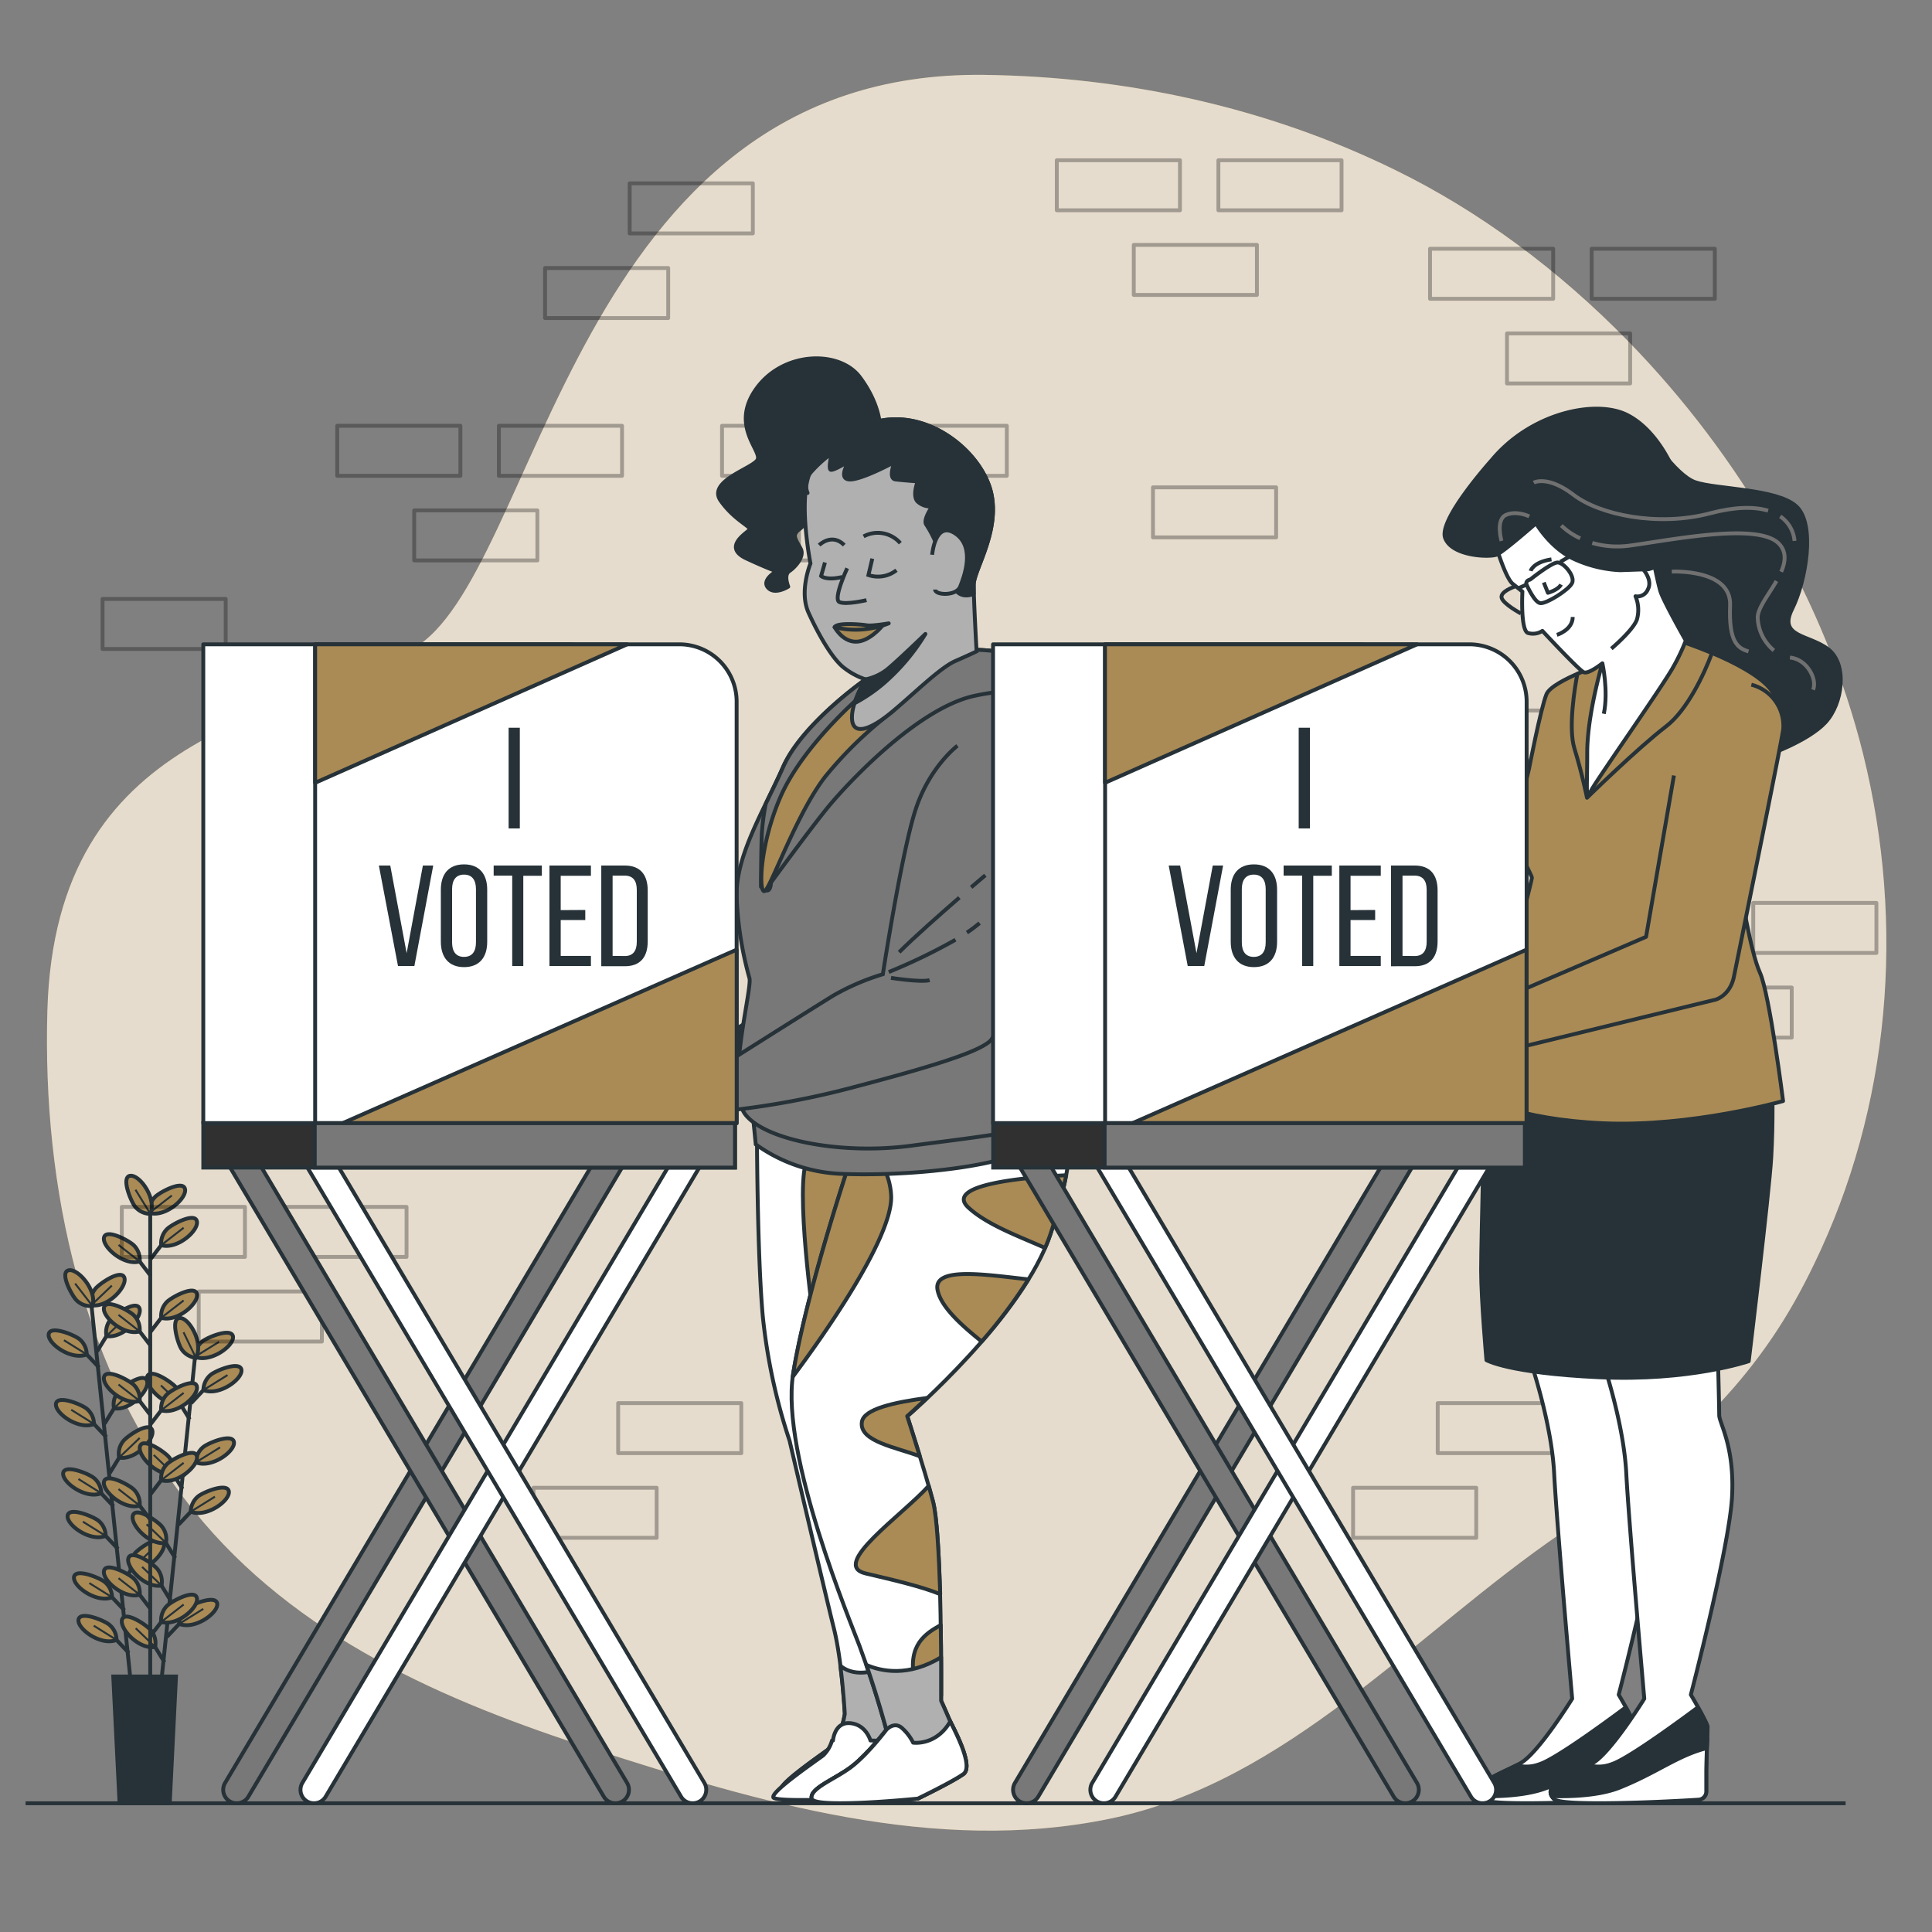 <svg xmlns="http://www.w3.org/2000/svg" viewBox="0 0 500 500"><rect x="0" y="0" width="500" height="500" fill="#808080" stroke="none"/><g id="freepik--background-simple--inject-4"><path d="M421.32,88.26C403.41,69.91,382.89,54.65,361.08,44,327.87,27.69,291.29,19.85,254.7,19.38,147.78,18,139.65,149.64,106.77,167.94s-92.45,20.45-94.51,93.65c-1.29,46,9,93.38,37.81,129.25,26.41,32.86,65.22,49.51,103.46,61.81C196.46,466.47,242,480,287.16,470.7c46.35-9.57,78.91-48,117-74,24-16.36,45.47-33.59,60.27-59.85,1.77-3.13,3.43-6.34,5-9.59,19.81-40.79,23.69-87.85,12.77-132C472.38,155.63,450.25,117.9,421.32,88.26Z" style="fill:#AA8B56"></path><path d="M421.32,88.26C403.41,69.91,382.89,54.65,361.08,44,327.87,27.69,291.29,19.85,254.7,19.38,147.78,18,139.65,149.64,106.77,167.94s-92.45,20.45-94.51,93.65c-1.29,46,9,93.38,37.81,129.25,26.41,32.86,65.22,49.51,103.46,61.81C196.46,466.47,242,480,287.16,470.7c46.35-9.57,78.91-48,117-74,24-16.36,45.47-33.59,60.27-59.85,1.77-3.13,3.43-6.34,5-9.59,19.81-40.79,23.69-87.85,12.77-132C472.38,155.63,450.25,117.9,421.32,88.26Z" style="fill:#fff;opacity:0.7"></path></g><g id="freepik--Plant--inject-4"><line x1="23.72" y1="338.32" x2="33.84" y2="435.34" style="fill:none;stroke:#263238;stroke-miterlimit:10"></line><line x1="32.21" y1="416.77" x2="27.62" y2="411.92" style="fill:none;stroke:#263238;stroke-miterlimit:10"></line><path d="M29,413.38a5.22,5.22,0,0,0-1.82-3.9c-1.18-1.05-7.38-3.66-8-1.48C18.58,410.38,24.93,415,29,413.38Z" style="fill:#AA8B56;stroke:#263238;stroke-miterlimit:10"></path><line x1="29.01" y1="413.38" x2="23.11" y2="409.7" style="fill:none;stroke:#263238;stroke-miterlimit:10;stroke-width:0.5px"></line><line x1="33.36" y1="427.8" x2="28.77" y2="422.96" style="fill:none;stroke:#263238;stroke-miterlimit:10"></line><path d="M30.16,424.41a5.15,5.15,0,0,0-1.82-3.89c-1.18-1.06-7.38-3.67-8-1.48C19.73,421.41,26.08,426.08,30.16,424.41Z" style="fill:#AA8B56;stroke:#263238;stroke-miterlimit:10"></path><line x1="30.16" y1="424.41" x2="24.26" y2="420.73" style="fill:none;stroke:#263238;stroke-miterlimit:10;stroke-width:0.5px"></line><line x1="29.4" y1="389.85" x2="24.81" y2="385" style="fill:none;stroke:#263238;stroke-miterlimit:10"></line><path d="M26.2,386.45a5.21,5.21,0,0,0-1.82-3.89c-1.18-1.06-7.38-3.66-8-1.48C15.77,383.45,22.12,388.12,26.2,386.45Z" style="fill:#AA8B56;stroke:#263238;stroke-miterlimit:10"></path><line x1="26.2" y1="386.45" x2="20.3" y2="382.77" style="fill:none;stroke:#263238;stroke-miterlimit:10;stroke-width:0.5px"></line><line x1="30.55" y1="400.88" x2="25.96" y2="396.03" style="fill:none;stroke:#263238;stroke-miterlimit:10"></line><path d="M27.35,397.48a5.16,5.16,0,0,0-1.82-3.89c-1.18-1-7.38-3.66-8-1.48C16.92,394.49,23.27,399.15,27.35,397.48Z" style="fill:#AA8B56;stroke:#263238;stroke-miterlimit:10"></path><line x1="27.35" y1="397.48" x2="21.45" y2="393.81" style="fill:none;stroke:#263238;stroke-miterlimit:10;stroke-width:0.5px"></line><line x1="27.53" y1="371.92" x2="22.94" y2="367.07" style="fill:none;stroke:#263238;stroke-miterlimit:10"></line><path d="M24.33,368.53a5.22,5.22,0,0,0-1.82-3.9c-1.18-1.05-7.38-3.66-8-1.47C13.9,365.53,20.24,370.2,24.33,368.53Z" style="fill:#AA8B56;stroke:#263238;stroke-miterlimit:10"></path><line x1="24.33" y1="368.53" x2="18.43" y2="364.85" style="fill:none;stroke:#263238;stroke-miterlimit:10;stroke-width:0.5px"></line><line x1="25.65" y1="353.92" x2="21.06" y2="349.07" style="fill:none;stroke:#263238;stroke-miterlimit:10"></line><path d="M22.45,350.52a5.21,5.21,0,0,0-1.82-3.89c-1.18-1.05-7.38-3.66-8-1.48C12,347.53,18.37,352.19,22.45,350.52Z" style="fill:#AA8B56;stroke:#263238;stroke-miterlimit:10"></path><line x1="22.45" y1="350.52" x2="16.55" y2="346.85" style="fill:none;stroke:#263238;stroke-miterlimit:10;stroke-width:0.5px"></line><line x1="31.44" y1="410.24" x2="34.93" y2="404.55" style="fill:none;stroke:#263238;stroke-miterlimit:10"></line><path d="M33.86,406.26a5.2,5.2,0,0,1,1-4.19c.93-1.27,6.46-5.1,7.49-3.09C43.45,401.17,38.21,407.05,33.86,406.26Z" style="fill:#AA8B56;stroke:#263238;stroke-miterlimit:10"></path><line x1="33.86" y1="406.26" x2="39.18" y2="401.18" style="fill:none;stroke:#263238;stroke-miterlimit:10;stroke-width:0.5px"></line><line x1="28.41" y1="381.21" x2="31.9" y2="375.51" style="fill:none;stroke:#263238;stroke-miterlimit:10"></line><path d="M30.83,377.22a5.18,5.18,0,0,1,1-4.18c.93-1.28,6.46-5.11,7.49-3.09C40.42,372.14,35.18,378,30.83,377.22Z" style="fill:#AA8B56;stroke:#263238;stroke-miterlimit:10"></path><line x1="30.83" y1="377.22" x2="36.15" y2="372.14" style="fill:none;stroke:#263238;stroke-miterlimit:10;stroke-width:0.5px"></line><line x1="27.07" y1="368.45" x2="30.57" y2="362.75" style="fill:none;stroke:#263238;stroke-miterlimit:10"></line><path d="M29.5,364.46a5.19,5.19,0,0,1,1-4.18c.94-1.28,6.47-5.11,7.49-3.09C39.09,359.38,33.84,365.25,29.5,364.46Z" style="fill:#AA8B56;stroke:#263238;stroke-miterlimit:10"></path><line x1="29.5" y1="364.46" x2="34.82" y2="359.38" style="fill:none;stroke:#263238;stroke-miterlimit:10;stroke-width:0.5px"></line><line x1="25.12" y1="349.74" x2="28.61" y2="344.05" style="fill:none;stroke:#263238;stroke-miterlimit:10"></line><path d="M27.55,345.76a5.22,5.22,0,0,1,1-4.19c.94-1.27,6.47-5.11,7.49-3.09C37.14,340.67,31.89,346.55,27.55,345.76Z" style="fill:#AA8B56;stroke:#263238;stroke-miterlimit:10"></path><line x1="27.55" y1="345.76" x2="32.86" y2="340.68" style="fill:none;stroke:#263238;stroke-miterlimit:10;stroke-width:0.5px"></line><path d="M23.63,337.78a5.22,5.22,0,0,1,1-4.19c.94-1.27,6.47-5.1,7.49-3.09C33.22,332.69,28,338.57,23.63,337.78Z" style="fill:#AA8B56;stroke:#263238;stroke-miterlimit:10"></path><line x1="23.63" y1="337.78" x2="28.95" y2="332.7" style="fill:none;stroke:#263238;stroke-miterlimit:10;stroke-width:0.5px"></line><path d="M23.94,338a5.2,5.2,0,0,1-4.06-1.42c-1.17-1.06-4.4-7-2.29-7.77C19.89,327.93,25.18,333.76,23.94,338Z" style="fill:#AA8B56;stroke:#263238;stroke-miterlimit:10"></path><line x1="23.94" y1="338" x2="19.44" y2="332.18" style="fill:none;stroke:#263238;stroke-miterlimit:10;stroke-width:0.5px"></line><line x1="50.42" y1="351.68" x2="40.35" y2="448.71" style="fill:none;stroke:#263238;stroke-miterlimit:10"></line><line x1="42.58" y1="430.2" x2="39.09" y2="424.51" style="fill:none;stroke:#263238;stroke-miterlimit:10"></line><path d="M40.15,426.22a5.2,5.2,0,0,0-1-4.19c-.93-1.27-6.46-5.1-7.49-3.08C30.56,421.14,35.81,427,40.15,426.22Z" style="fill:#AA8B56;stroke:#263238;stroke-miterlimit:10"></path><line x1="40.15" y1="426.22" x2="35.13" y2="421.4" style="fill:none;stroke:#263238;stroke-miterlimit:10;stroke-width:0.5px"></line><line x1="45.37" y1="403.27" x2="41.88" y2="397.58" style="fill:none;stroke:#263238;stroke-miterlimit:10"></line><path d="M42.94,399.29a5.19,5.19,0,0,0-1-4.18C41,393.83,35.49,390,34.47,392,33.35,394.21,38.6,400.08,42.94,399.29Z" style="fill:#AA8B56;stroke:#263238;stroke-miterlimit:10"></path><line x1="42.94" y1="399.29" x2="37.93" y2="394.48" style="fill:none;stroke:#263238;stroke-miterlimit:10;stroke-width:0.5px"></line><line x1="44.23" y1="414.31" x2="40.73" y2="408.62" style="fill:none;stroke:#263238;stroke-miterlimit:10"></line><path d="M41.8,410.33a5.2,5.2,0,0,0-1-4.19c-.93-1.27-6.46-5.1-7.49-3.08C32.21,405.25,37.46,411.12,41.8,410.33Z" style="fill:#AA8B56;stroke:#263238;stroke-miterlimit:10"></path><line x1="41.8" y1="410.33" x2="36.78" y2="405.51" style="fill:none;stroke:#263238;stroke-miterlimit:10;stroke-width:0.5px"></line><line x1="47.23" y1="385.35" x2="43.74" y2="379.66" style="fill:none;stroke:#263238;stroke-miterlimit:10"></line><path d="M44.8,381.37a5.22,5.22,0,0,0-1-4.19c-.94-1.27-6.47-5.1-7.49-3.08C35.21,376.29,40.46,382.16,44.8,381.37Z" style="fill:#AA8B56;stroke:#263238;stroke-miterlimit:10"></path><line x1="44.8" y1="381.37" x2="39.79" y2="376.55" style="fill:none;stroke:#263238;stroke-miterlimit:10;stroke-width:0.5px"></line><line x1="49.1" y1="367.34" x2="45.61" y2="361.66" style="fill:none;stroke:#263238;stroke-miterlimit:10"></line><path d="M46.67,363.36a5.19,5.19,0,0,0-1-4.18c-.94-1.27-6.47-5.1-7.5-3.09C37.08,358.28,42.33,364.16,46.67,363.36Z" style="fill:#AA8B56;stroke:#263238;stroke-miterlimit:10"></path><line x1="46.67" y1="363.36" x2="41.65" y2="358.55" style="fill:none;stroke:#263238;stroke-miterlimit:10;stroke-width:0.5px"></line><line x1="43.17" y1="423.65" x2="47.76" y2="418.8" style="fill:none;stroke:#263238;stroke-miterlimit:10"></line><path d="M46.36,420.25a5.2,5.2,0,0,1,1.83-3.89c1.17-1.05,7.37-3.66,8-1.48C56.79,417.25,50.45,421.92,46.36,420.25Z" style="fill:#AA8B56;stroke:#263238;stroke-miterlimit:10"></path><line x1="46.36" y1="420.25" x2="52.61" y2="416.38" style="fill:none;stroke:#263238;stroke-miterlimit:10;stroke-width:0.5px"></line><line x1="46.18" y1="394.61" x2="50.77" y2="389.76" style="fill:none;stroke:#263238;stroke-miterlimit:10"></line><path d="M49.37,391.22a5.21,5.21,0,0,1,1.83-3.9c1.18-1.05,7.38-3.66,8-1.48C59.81,388.22,53.46,392.88,49.37,391.22Z" style="fill:#AA8B56;stroke:#263238;stroke-miterlimit:10"></path><line x1="49.37" y1="391.22" x2="55.62" y2="387.34" style="fill:none;stroke:#263238;stroke-miterlimit:10;stroke-width:0.5px"></line><line x1="47.51" y1="381.85" x2="52.09" y2="377" style="fill:none;stroke:#263238;stroke-miterlimit:10"></line><path d="M50.7,378.46a5.22,5.22,0,0,1,1.82-3.9c1.18-1.05,7.38-3.66,8-1.48C61.13,375.45,54.79,380.12,50.7,378.46Z" style="fill:#AA8B56;stroke:#263238;stroke-miterlimit:10"></path><line x1="50.7" y1="378.46" x2="56.95" y2="374.58" style="fill:none;stroke:#263238;stroke-miterlimit:10;stroke-width:0.5px"></line><line x1="49.45" y1="363.15" x2="54.03" y2="358.29" style="fill:none;stroke:#263238;stroke-miterlimit:10"></line><path d="M52.64,359.75a5.22,5.22,0,0,1,1.82-3.9c1.18-1.05,7.38-3.66,8-1.48C63.07,356.75,56.73,361.42,52.64,359.75Z" style="fill:#AA8B56;stroke:#263238;stroke-miterlimit:10"></path><line x1="52.64" y1="359.75" x2="58.89" y2="355.87" style="fill:none;stroke:#263238;stroke-miterlimit:10;stroke-width:0.5px"></line><path d="M50.45,351.13a5.21,5.21,0,0,1,1.82-3.89c1.18-1.05,7.38-3.67,8-1.48C60.88,348.13,54.54,352.8,50.45,351.13Z" style="fill:#AA8B56;stroke:#263238;stroke-miterlimit:10"></path><line x1="50.45" y1="351.13" x2="56.7" y2="347.26" style="fill:none;stroke:#263238;stroke-miterlimit:10;stroke-width:0.5px"></line><path d="M50.7,351.41A5.19,5.19,0,0,1,47,349.19c-.92-1.28-2.87-7.72-.64-8.08C48.81,340.72,52.79,347.52,50.7,351.41Z" style="fill:#AA8B56;stroke:#263238;stroke-miterlimit:10"></path><line x1="50.7" y1="351.41" x2="47.5" y2="344.79" style="fill:none;stroke:#263238;stroke-miterlimit:10;stroke-width:0.5px"></line><line x1="38.88" y1="312.17" x2="38.88" y2="434.87" style="fill:none;stroke:#263238;stroke-miterlimit:10"></line><line x1="38.98" y1="416.42" x2="34.92" y2="411.12" style="fill:none;stroke:#263238;stroke-miterlimit:10"></line><path d="M36.15,412.71a5.17,5.17,0,0,0-1.41-4.06c-1.06-1.17-7-4.41-7.77-2.3C26.09,408.65,31.92,413.94,36.15,412.71Z" style="fill:#AA8B56;stroke:#263238;stroke-miterlimit:10"></path><line x1="36.15" y1="412.71" x2="30.67" y2="408.44" style="fill:none;stroke:#263238;stroke-miterlimit:10;stroke-width:0.5px"></line><line x1="38.98" y1="393.36" x2="34.92" y2="388.06" style="fill:none;stroke:#263238;stroke-miterlimit:10"></line><path d="M36.15,389.65a5.17,5.17,0,0,0-1.41-4.06c-1.06-1.17-7-4.41-7.77-2.3C26.09,385.59,31.92,390.89,36.15,389.65Z" style="fill:#AA8B56;stroke:#263238;stroke-miterlimit:10"></path><line x1="36.15" y1="389.65" x2="30.67" y2="385.38" style="fill:none;stroke:#263238;stroke-miterlimit:10;stroke-width:0.5px"></line><line x1="38.98" y1="366.29" x2="34.92" y2="360.99" style="fill:none;stroke:#263238;stroke-miterlimit:10"></line><path d="M36.15,362.58a5.17,5.17,0,0,0-1.41-4.06c-1.06-1.17-7-4.41-7.77-2.3C26.09,358.52,31.92,363.82,36.15,362.58Z" style="fill:#AA8B56;stroke:#263238;stroke-miterlimit:10"></path><line x1="36.15" y1="362.58" x2="30.67" y2="358.31" style="fill:none;stroke:#263238;stroke-miterlimit:10;stroke-width:0.5px"></line><line x1="38.98" y1="348.27" x2="34.92" y2="342.97" style="fill:none;stroke:#263238;stroke-miterlimit:10"></line><path d="M36.15,344.56a5.17,5.17,0,0,0-1.41-4.06c-1.06-1.17-7-4.41-7.77-2.3C26.09,340.5,31.92,345.79,36.15,344.56Z" style="fill:#AA8B56;stroke:#263238;stroke-miterlimit:10"></path><line x1="36.15" y1="344.56" x2="30.67" y2="340.29" style="fill:none;stroke:#263238;stroke-miterlimit:10;stroke-width:0.5px"></line><line x1="38.98" y1="330.17" x2="34.92" y2="324.87" style="fill:none;stroke:#263238;stroke-miterlimit:10"></line><path d="M36.15,326.46a5.17,5.17,0,0,0-1.41-4.06c-1.06-1.17-7-4.41-7.77-2.3C26.09,322.4,31.92,327.69,36.15,326.46Z" style="fill:#AA8B56;stroke:#263238;stroke-miterlimit:10"></path><line x1="36.15" y1="326.46" x2="30.67" y2="322.19" style="fill:none;stroke:#263238;stroke-miterlimit:10;stroke-width:0.5px"></line><line x1="38.89" y1="423.46" x2="42.95" y2="418.16" style="fill:none;stroke:#263238;stroke-miterlimit:10"></line><path d="M41.72,419.75a5.17,5.17,0,0,1,1.41-4.06c1.06-1.17,7-4.41,7.77-2.3C51.78,415.69,46,421,41.72,419.75Z" style="fill:#AA8B56;stroke:#263238;stroke-miterlimit:10"></path><line x1="41.72" y1="419.75" x2="47.53" y2="415.25" style="fill:none;stroke:#263238;stroke-miterlimit:10;stroke-width:0.5px"></line><line x1="38.89" y1="386.79" x2="42.95" y2="381.49" style="fill:none;stroke:#263238;stroke-miterlimit:10"></line><path d="M41.72,383.08A5.17,5.17,0,0,1,43.13,379c1.06-1.17,7-4.41,7.77-2.3C51.78,379,46,384.31,41.72,383.08Z" style="fill:#AA8B56;stroke:#263238;stroke-miterlimit:10"></path><line x1="41.72" y1="383.08" x2="47.53" y2="378.58" style="fill:none;stroke:#263238;stroke-miterlimit:10;stroke-width:0.5px"></line><line x1="38.89" y1="368.69" x2="42.95" y2="363.39" style="fill:none;stroke:#263238;stroke-miterlimit:10"></line><path d="M41.72,365a5.17,5.17,0,0,1,1.41-4.06c1.06-1.17,7-4.41,7.77-2.3C51.78,360.92,46,366.21,41.72,365Z" style="fill:#AA8B56;stroke:#263238;stroke-miterlimit:10"></path><line x1="41.72" y1="364.98" x2="47.53" y2="360.48" style="fill:none;stroke:#263238;stroke-miterlimit:10;stroke-width:0.5px"></line><line x1="38.89" y1="344.76" x2="42.95" y2="339.46" style="fill:none;stroke:#263238;stroke-miterlimit:10"></line><path d="M41.72,341.05A5.17,5.17,0,0,1,43.13,337c1.06-1.17,7-4.41,7.77-2.29C51.78,337,46,342.29,41.72,341.05Z" style="fill:#AA8B56;stroke:#263238;stroke-miterlimit:10"></path><line x1="41.72" y1="341.05" x2="47.53" y2="336.55" style="fill:none;stroke:#263238;stroke-miterlimit:10;stroke-width:0.5px"></line><line x1="38.89" y1="325.95" x2="42.95" y2="320.66" style="fill:none;stroke:#263238;stroke-miterlimit:10"></line><path d="M41.72,322.25a5.19,5.19,0,0,1,1.41-4.07c1.06-1.17,7-4.4,7.77-2.29C51.78,318.18,46,323.48,41.72,322.25Z" style="fill:#AA8B56;stroke:#263238;stroke-miterlimit:10"></path><line x1="41.72" y1="322.25" x2="47.53" y2="317.74" style="fill:none;stroke:#263238;stroke-miterlimit:10;stroke-width:0.5px"></line><path d="M38.65,313.9a5.17,5.17,0,0,1,1.41-4.06c1.06-1.17,7-4.41,7.77-2.29C48.71,309.84,42.89,315.14,38.65,313.9Z" style="fill:#AA8B56;stroke:#263238;stroke-miterlimit:10"></path><line x1="38.65" y1="313.9" x2="44.46" y2="309.4" style="fill:none;stroke:#263238;stroke-miterlimit:10;stroke-width:0.5px"></line><path d="M38.93,314.15A5.2,5.2,0,0,1,35,312.32c-1-1.18-3.65-7.38-1.47-8C36,303.72,40.61,310.07,38.93,314.15Z" style="fill:#AA8B56;stroke:#263238;stroke-miterlimit:10"></path><line x1="38.93" y1="314.15" x2="35.06" y2="307.9" style="fill:none;stroke:#263238;stroke-miterlimit:10;stroke-width:0.5px"></line><polygon points="43.93 466.69 30.94 466.69 29.31 433.87 45.55 433.87 43.93 466.69" style="fill:#263238;stroke:#263238;stroke-miterlimit:10"></polygon></g><g id="freepik--Bricks--inject-4"><g style="opacity:0.3"><rect x="273.5" y="41.47" width="31.87" height="12.95" style="fill:none;stroke:#000;stroke-linejoin:round"></rect><rect x="315.32" y="41.47" width="31.87" height="12.95" style="fill:none;stroke:#000;stroke-linejoin:round"></rect><rect x="293.42" y="63.38" width="31.87" height="12.95" style="fill:none;stroke:#000;stroke-linejoin:round"></rect><rect x="273.5" y="220.19" width="31.87" height="12.95" style="fill:none;stroke:#000;stroke-linejoin:round"></rect><rect x="315.32" y="220.19" width="31.87" height="12.95" style="fill:none;stroke:#000;stroke-linejoin:round"></rect><rect x="293.42" y="242.09" width="31.87" height="12.95" style="fill:none;stroke:#000;stroke-linejoin:round"></rect><rect x="370.09" y="64.38" width="31.87" height="12.95" style="fill:none;stroke:#000;stroke-linejoin:round"></rect><rect x="411.92" y="64.38" width="31.87" height="12.95" style="fill:none;stroke:#000;stroke-linejoin:round"></rect><rect x="390.01" y="86.29" width="31.87" height="12.95" style="fill:none;stroke:#000;stroke-linejoin:round"></rect><rect x="370.09" y="183.88" width="31.87" height="12.95" style="fill:none;stroke:#000;stroke-linejoin:round"></rect><rect x="411.92" y="183.88" width="31.87" height="12.95" style="fill:none;stroke:#000;stroke-linejoin:round"></rect><rect x="390.01" y="205.78" width="31.87" height="12.95" style="fill:none;stroke:#000;stroke-linejoin:round"></rect><rect x="87.28" y="110.19" width="31.87" height="12.95" style="fill:none;stroke:#000;stroke-linejoin:round"></rect><rect x="129.11" y="110.19" width="31.87" height="12.95" style="fill:none;stroke:#000;stroke-linejoin:round"></rect><rect x="107.2" y="132.09" width="31.87" height="12.95" style="fill:none;stroke:#000;stroke-linejoin:round"></rect><rect x="162.96" y="47.45" width="31.87" height="12.95" style="fill:none;stroke:#000;stroke-linejoin:round"></rect><rect x="141.06" y="69.36" width="31.87" height="12.95" style="fill:none;stroke:#000;stroke-linejoin:round"></rect><rect x="372.08" y="363.12" width="31.87" height="12.95" style="fill:none;stroke:#000;stroke-linejoin:round"></rect><rect x="350.18" y="385.03" width="31.87" height="12.95" style="fill:none;stroke:#000;stroke-linejoin:round"></rect><rect x="298.39" y="126.12" width="31.87" height="12.95" style="fill:none;stroke:#000;stroke-linejoin:round"></rect><rect x="26.54" y="155" width="31.87" height="12.95" style="fill:none;stroke:#000;stroke-linejoin:round"></rect><rect x="159.98" y="363.12" width="31.87" height="12.95" style="fill:none;stroke:#000;stroke-linejoin:round"></rect><rect x="138.07" y="385.03" width="31.87" height="12.95" style="fill:none;stroke:#000;stroke-linejoin:round"></rect><rect x="186.86" y="110.19" width="31.87" height="12.95" style="fill:none;stroke:#000;stroke-linejoin:round"></rect><rect x="228.69" y="110.19" width="31.87" height="12.95" style="fill:none;stroke:#000;stroke-linejoin:round"></rect><rect x="206.78" y="132.09" width="31.87" height="12.95" style="fill:none;stroke:#000;stroke-linejoin:round"></rect><rect x="411.92" y="233.67" width="31.87" height="12.95" style="fill:none;stroke:#000;stroke-linejoin:round"></rect><rect x="453.74" y="233.67" width="31.87" height="12.95" style="fill:none;stroke:#000;stroke-linejoin:round"></rect><rect x="431.83" y="255.57" width="31.87" height="12.95" style="fill:none;stroke:#000;stroke-linejoin:round"></rect><rect x="31.52" y="312.34" width="31.87" height="12.95" style="fill:none;stroke:#000;stroke-linejoin:round"></rect><rect x="73.34" y="312.34" width="31.87" height="12.95" style="fill:none;stroke:#000;stroke-linejoin:round"></rect><rect x="51.43" y="334.24" width="31.87" height="12.95" style="fill:none;stroke:#000;stroke-linejoin:round"></rect></g></g><g id="freepik--character-2--inject-4"><path d="M396.21,352.62s5.33,15.66,6,28.66,4.67,58.34,4.67,58.34-8.67,14-13.34,16.66-13.9,5.44-10,9.34c2,2,29.57.64,37.38.13a2.13,2.13,0,0,0,2-2.16c0-1.48,0-3.49,0-5,0-2.67.33-10.67.33-11.67s-4.33-8.33-4.33-8.33,10-38.34,10.66-51.34-3.33-19-3.33-21-.33-15.33-.33-15.33Z" style="fill:#fff;stroke:#263238;stroke-linejoin:round"></path><path d="M422.92,463.59c0-1.48,0-3.49,0-5,0-1.75.14-5.77.24-8.62-.57.07-1.19.16-1.84.26-3.94.59-15.38,7-22.78,11-5.36,2.85-12.41,2.63-15.88,2.29a2.55,2.55,0,0,0,.92,2.1c2,2,29.57.64,37.38.13A2.13,2.13,0,0,0,422.92,463.59Z" style="fill:#fff;stroke:#263238;stroke-linejoin:round"></path><path d="M420.74,441.87c-6.23,4.64-18.42,13.48-22.36,14.71a9.45,9.45,0,0,1-5.88.26c-4.49,2.32-11.45,4.76-9.58,8,4.14.12,12,0,17.49-2.17,7.75-3.1,12.52-6.44,18-8.71A33,33,0,0,1,423,452.4c.09-2.55.18-4.93.18-5.45S421.92,444,420.74,441.87Z" style="fill:#263238;stroke:#263238;stroke-linejoin:round"></path><path d="M414.88,352.62s5.33,15.66,6,28.66,4.66,58.34,4.66,58.34-8.66,14-13.33,16.66-13.9,5.44-10,9.34c2,2,29.56.64,37.38.13a2.12,2.12,0,0,0,2-2.16c0-1.48,0-3.49,0-5,0-2.67.34-10.67.34-11.67s-4.34-8.33-4.34-8.33,10-38.34,10.67-51.34-3.33-19-3.33-21-.34-15.33-.34-15.33Z" style="fill:#fff;stroke:#263238;stroke-linejoin:round"></path><path d="M441.58,463.59c0-1.48,0-3.49,0-5,0-1.75.14-5.77.24-8.62-.57.07-1.18.16-1.83.26-3.94.59-15.39,7-22.78,11-5.36,2.85-12.41,2.63-15.88,2.29a2.52,2.52,0,0,0,.92,2.1c2,2,29.56.64,37.38.13A2.12,2.12,0,0,0,441.58,463.59Z" style="fill:#fff;stroke:#263238;stroke-linejoin:round"></path><path d="M439.41,441.87c-6.23,4.64-18.43,13.48-22.36,14.71a9.45,9.45,0,0,1-5.88.26c-4.49,2.32-11.45,4.76-9.58,8,4.13.12,12,0,17.49-2.17,7.75-3.1,12.52-6.44,18-8.71a33.09,33.09,0,0,1,4.62-1.55c.09-2.55.18-4.93.18-5.45S440.58,444,439.41,441.87Z" style="fill:#263238;stroke:#263238;stroke-linejoin:round"></path><path d="M426,111.25s7.38,11.7,12.72,13.55,20.93,1.64,26.06,6.15,2.67,19.29-1,26.68,4.52,6.57,9.44,10.47,3.7,14-.82,18.87-15.39,8.62-15.39,8.62-2.05-9.85-8-13.54-16.42-8.21-18.06-16.21-8.41-22.78-8.41-22.78,8-3.08,7.59-11.9-7.59-16.83-8-18.68S423.28,109.81,426,111.25Z" style="fill:#263238;stroke:#263238;stroke-linejoin:round"></path><path d="M371.21,263.45s-15.25-1.25-16.5-1.25-7,6.75-7.5,8,.25,5.25.25,5.25l26.25-7.5Z" style="fill:#fff;stroke:#263238;stroke-linejoin:round"></path><path d="M358.14,255.39,357,272.45h1.5l1.43-16.93a.88.88,0,0,0-.75-.94h0A.88.88,0,0,0,358.14,255.39Z" style="fill:#263238;stroke:#263238;stroke-linejoin:round"></path><polygon points="393.96 244.7 371.21 263.45 373.71 267.95 391.96 260.45 393.96 244.7" style="fill:#AA8B56;stroke:#263238;stroke-linejoin:round"></polygon><path d="M384.42,278.56s-1.11,42.38-1.11,50.14S384.69,352,384.69,352s5.55,3.33,29.09,4.43,38.79-4.15,38.79-4.15,5.26-43.22,5.82-52.64.27-18.28.27-18.28Z" style="fill:#263238;stroke:#263238;stroke-linejoin:round"></path><path d="M416.71,171.2s-15,4.75-16.5,8.5-4.5,19.25-4.5,19.25-3.75,15.25-3.5,18,4.25,9.5,4.25,10.25-14.25,56.5-14.25,56.5,10,6,32.75,7,46.5-5.75,46.5-5.75-3.5-27.75-6-33.25-5-21.75-5-21.75,12.25-42.5,8.75-50-25-14.25-25-14.25Z" style="fill:#AA8B56;stroke:#263238;stroke-linejoin:round"></path><path d="M443.05,169c-4.84-2-8.84-3.29-8.84-3.29l-17.5,5.5s-4.27,1.35-8.49,3.19c-.66,3.5-2.41,14-.76,19.31,2,6.5,3.25,12.75,3.25,12.75s13-12.75,20.5-18.5C436.66,183.77,441.05,174.45,443.05,169Z" style="fill:#AA8B56;stroke:#263238;stroke-linejoin:round"></path><path d="M387.39,142s2.32,7.67,4.11,9.1,2.5,2,2.5,2-.54,10,1.42,10.71a4.45,4.45,0,0,0,3.75-.54s9.46,10.17,10.71,10.71,4.81-2.32,4.81-2.32-3.92,13.2-3.92,23.19-.54,12.67,1.07,9.64,18.73-27.3,21.23-31.94a49.59,49.59,0,0,0,3.21-6.78s-5.88-10.35-6.6-12.85S427.9,145,427.9,145s-.18,1.25-10.71-3.92a166.14,166.14,0,0,1-16.77-9.46C397.56,130,387.39,142,387.39,142Z" style="fill:#fff;stroke:#263238;stroke-linejoin:round"></path><path d="M396.13,147.76s.59-2.28,5.39-3" style="fill:none;stroke:#263238;stroke-linejoin:round"></path><path d="M399.53,150.74l1.07,2.68s2.67-.72,3.39-2.14" style="fill:none;stroke:#263238;stroke-linejoin:round"></path><path d="M402.92,164.3s4.1-1.25,4.1-4.64" style="fill:none;stroke:#263238;stroke-linejoin:round"></path><path d="M425.4,147.53s2.32,2.68,1.07,5a2.9,2.9,0,0,1-3.21,1.78,9.07,9.07,0,0,1,.36,6.07c-1.08,2.85-6.61,7.49-6.61,7.49" style="fill:none;stroke:#263238;stroke-linejoin:round"></path><path d="M395.07,151.28s2,4.64,3.57,4.82,7.31-3.4,8.2-5.18-2.14-5.35-3.74-5.35S396,150,396,150,394.71,150.21,395.07,151.28Z" style="fill:none;stroke:#263238;stroke-linejoin:round"></path><line x1="395.07" y1="151.28" x2="393.1" y2="152.17" style="fill:none;stroke:#263238;stroke-linejoin:round"></line><path d="M392,151.81s-3.74,1.25-3.39,2.86,5,4.1,5,4.1" style="fill:none;stroke:#263238;stroke-linejoin:round"></path><line x1="403.81" y1="145.39" x2="406.31" y2="143.96" style="fill:none;stroke:#263238;stroke-linejoin:round"></line><path d="M414.69,171.62s1.61,7.15.38,13.1" style="fill:none;stroke:#263238;stroke-linejoin:round"></path><path d="M433.21,200.7,426,242.45,378.21,263l3,11L444,258.7s3.75-1,4.75-6c.22-1.09,12.25-60.25,12.75-64a11,11,0,0,0-8.25-11.5" style="fill:#AA8B56;stroke:#263238;stroke-linejoin:round"></path><path d="M378.21,263l-14.5,5.5s-13.5,3.25-14.25,4-7.75,5-9,5.75-3.25,3,2,2.25a69.1,69.1,0,0,0,11-2.75s7.5.75,10,.5S371,274,371,274l9.75-3.25Z" style="fill:#fff;stroke:#263238;stroke-linejoin:round"></path><path d="M386.12,119S372.21,134.42,374,139.22s11.63,5.06,13.4,4.3,10.12-8.09,10.12-8.09,3.79,6.58,10.12,9.36a31.93,31.93,0,0,0,11.63,2.78l7.34-.25s11.88-2.79,10.11-13.66-7.58-22.26-15.68-26.3S396.24,106.85,386.12,119Z" style="fill:#263238;stroke:#263238;stroke-linejoin:round"></path><path d="M388.58,140s-1.59-5.56,1.19-6.75,6,.39,6,.39" style="fill:none;stroke:#707070;stroke-linejoin:round"></path><path d="M463.23,170.17c4.37.39,7.15,5.56,6,8.34" style="fill:none;stroke:#707070;stroke-linejoin:round"></path><path d="M459.75,150.37c-2.05,3.56-4.86,7-4.86,9.47a11.59,11.59,0,0,0,4.18,8.49" style="fill:none;stroke:#707070;stroke-linejoin:round"></path><path d="M412.08,140.52a23.5,23.5,0,0,0,9.85.66c11.52-1.59,33.36-6,38.52-.4,1.93,2.08,1.64,4.61.52,7.2" style="fill:none;stroke:#707070;stroke-linejoin:round"></path><path d="M404.06,136a17.58,17.58,0,0,0,4.89,3.31" style="fill:none;stroke:#707070;stroke-linejoin:round"></path><path d="M460.72,133.64a8.54,8.54,0,0,1,3.7,6.35" style="fill:none;stroke:#707070;stroke-linejoin:round"></path><path d="M396.92,124.9s3.57-2,10.32,3.17,21.84,8.34,35.34,4.77c6.33-1.68,11.35-1.78,15-.68" style="fill:none;stroke:#707070;stroke-linejoin:round"></path><path d="M432.66,147.93s15.48-.79,15.09,8.74,2,11.11,4.76,11.91" style="fill:none;stroke:#707070;stroke-linejoin:round"></path></g><g id="freepik--character-1--inject-4"><polygon points="194.38 263.93 174.77 275.7 156.06 281.43 155.16 284.45 184.13 284.45 196.5 277.81 194.38 263.93" style="fill:#263238;stroke:#263238;stroke-linejoin:round"></polygon><path d="M195.89,291.08s0,32.59,1.51,49.49a150.14,150.14,0,0,0,6.94,32.28s9.35,40.13,11.47,48.58,2.84,22.14,2.84,22.14-1.11,6.82-3.52,8.63-13.5,9.36-12.9,10.87,27.46,0,27.46,0,6.33.6,5.12-7.55-3.92-29-3.92-43.44S223.05,368,223.05,368s8.14-25,12.37-41.94,3.32-25,3.32-25l-.3-4.83Z" style="fill:#fff;stroke:#263238;stroke-linejoin:round"></path><path d="M234.81,455.52c-.75-5.06-2.08-15-3-25.31-7.72,4-12,2.82-14.33.89.83,6.49,1.15,12.47,1.15,12.47s-1.11,6.82-3.52,8.63-13.5,9.36-12.9,10.87,27.46,0,27.46,0S236,463.67,234.81,455.52Z" style="fill:#b0b0b0;stroke:#263238;stroke-linejoin:round"></path><path d="M232.75,457.59c-.27-1.79-.61-4.21-1-7-3.63-.05-6.48-.16-6.48-.16s-1.12-4.1-5.22-4.47-4.47,4.47-4.47,4.47h-.25a8.61,8.61,0,0,1-2.29,3.87c-2.42,1.81-13.5,9.36-12.9,10.87s27.46,0,27.46,0S234,465.74,232.75,457.59Z" style="fill:#fff;stroke:#263238;stroke-linejoin:round"></path><path d="M210.31,339.75s-5.4-39.1-.41-40.77,12.89-1.66,12.06,10S210.31,339.75,210.31,339.75Z" style="fill:#AA8B56;stroke:#263238;stroke-linejoin:round"></path><path d="M219.73,301.34s-11.17,33.49-14.48,54.31,15.2,64.9,17.19,70.31c4.23,11.46,6.94,21.72,6.94,21.72s-4.52,6-8.75,9.35-11.16,5.74-10.56,8.45,27.46,0,27.46,0,8.75-4.22,11.77-6.34-3-12.67-3.62-14.18-2.12-4.82-2.12-4.82.31-42.55-2.11-51.6-6.64-22-6.64-22,30.18-25.95,37.12-47.37,4.52-26.86,4.52-26.86l-57.32,6.64Z" style="fill:#fff;stroke:#263238;stroke-linejoin:round"></path><path d="M219.73,301.34s-11.17,33.49-14.48,54.31c0,.22-.06.45-.09.67,7.47-10,25.48-35.35,25.48-46.45a17.48,17.48,0,0,0-4.85-11.71l-6.66.77Z" style="fill:#AA8B56;stroke:#263238;stroke-linejoin:round"></path><path d="M241.45,388.54c-.33-1.26-.71-2.6-1.1-4C233.58,392.1,214.69,405,224,407.2c6.64,1.56,14.42,3.35,19.33,5.37C243,402.4,242.48,392.41,241.45,388.54Z" style="fill:#AA8B56;stroke:#263238;stroke-linejoin:round"></path><path d="M243.46,420.56c-3.93,2.17-8.59,5.15-6.82,14,.59,3,3.2,4.15,6.93,4.19C243.58,435.79,243.59,428.64,243.46,420.56Z" style="fill:#AA8B56;stroke:#263238;stroke-linejoin:round"></path><path d="M223.05,368c-.76,5.08,9,6.57,15,8.89-1.74-5.71-3.27-10.39-3.27-10.39s2-1.76,5.17-4.72C231.29,362.94,223.55,364.65,223.05,368Z" style="fill:#AA8B56;stroke:#263238;stroke-linejoin:round"></path><path d="M242.64,333.87c.87,4.37,6.2,9.12,11.42,13.31a126.53,126.53,0,0,0,12.09-16.08C255.26,329.92,241.4,327.67,242.64,333.87Z" style="fill:#AA8B56;stroke:#263238;stroke-linejoin:round"></path><path d="M250.64,312.53c4.91,4.54,13.46,7.57,19.82,10.44.56-1.28,1.06-2.56,1.47-3.82a125,125,0,0,0,4-15C264.76,304.72,244.23,306.62,250.64,312.53Z" style="fill:#AA8B56;stroke:#263238;stroke-linejoin:round"></path><path d="M249.3,459.14c3-2.11-3-12.67-3.62-14.18s-2.12-4.82-2.12-4.82,0-4.68,0-11.26c-8.46,5.2-15.55,3.65-19.34,2,3.2,9.31,5.17,16.77,5.17,16.77s-4.52,6-8.75,9.35-11.16,5.74-10.56,8.45,27.46,0,27.46,0S246.28,461.26,249.3,459.14Z" style="fill:#b0b0b0;stroke:#263238;stroke-linejoin:round"></path><path d="M249.3,459.14c2.77-1.94-2.1-11-3.37-13.63-3.68,6.38-9.61,5.49-9.61,5.49a12.33,12.33,0,0,0-2.71-3.62c-2.11-2.11-4.23.3-4.23.3s-4.52,6-8.75,9.35-11.16,5.74-10.56,8.45,27.46,0,27.46,0S246.28,461.26,249.3,459.14Z" style="fill:#fff;stroke:#263238;stroke-linejoin:round"></path><path d="M194.69,287.16l.9,9A40.61,40.61,0,0,0,217,303.76c12.68.6,28.67-.61,39.23-3s21.72-3.92,22-6.64.3-10.56.3-10.56-14.18,4.83-37.11,6.34-32,1.2-36.81-.61A38.71,38.71,0,0,0,194.69,287.16Z" style="fill:#787878;stroke:#263238;stroke-miterlimit:10"></path><path d="M224,175.82s-16.36,11.38-21.36,22.71-12.34,23-12,33.67a91.47,91.47,0,0,0,3.33,21c.67,3-6.33,28.67-1,35.33s25,10.34,42.67,8,37-4.33,41.66-8.66,6.81-15.21,4.41-18.61-5.41-36.73-5.41-43.73,5-27.33,5-27.33,7-12.67,5.34-17.33S273.3,170.2,266,169.53s-10-1.66-18.33-1.33S227.69,172.1,224,175.82Z" style="fill:#787878;stroke:#263238;stroke-miterlimit:10"></path><path d="M286.64,180.87C285,176.2,273.3,170.2,266,169.53s-10-1.66-18.33-1.33-19.95,3.9-23.64,7.62c0,0-16.36,11.38-21.36,22.71-1.4,3.17-3,6.35-4.51,9.54a62.19,62.19,0,0,0-1,7.61c-.22,5.6-.22,13.8-.22,13.8s2.37,2.81,2.59-1.08c0,0,9.92-13.59,14.67-19.41s23.09-25.68,38-28.91,22,.64,25,4.31,4.11,13.81,4.11,13.81S288.3,185.53,286.64,180.87Z" style="fill:#787878;stroke:#263238;stroke-miterlimit:10"></path><path d="M227.75,110.33s0-5.75-5.25-12.75-19.75-6.75-26.75,3,1.75,16.25.25,18.5-13,5.5-9.5,10.5,8,6.74,7.5,7.49-7.25,4.5-.75,7.5,7.75,3.25,7.75,3.25-4,2.25-2.25,4.25,5.25-.25,5.25-.25-1.25-3,.25-4,4-3.75,3-5.75-2.5-3.5-.5-5,4-4.75,5-6,9.75-15.74,11.5-15.74A5.13,5.13,0,0,0,227.75,110.33Z" style="fill:#263238;stroke:#263238;stroke-linejoin:round"></path><path d="M222.3,180.53S207.64,193.2,202,206.2s-5.67,25.67-4,24.33,8.33-20.33,15.67-29.66a101.16,101.16,0,0,1,17.11-16.55L244.3,172.2Z" style="fill:#AA8B56;stroke:#263238;stroke-linejoin:round"></path><path d="M224,110.08s-13,6-15,14,.75,21.74.75,21.74-3,7.25-.5,12.75,6.25,12.25,9.5,14.5a18.34,18.34,0,0,0,5.25,2.75s-3.75,6-3.5,10.25,4.5,3,10.25-1.75,12.49-11.5,16.49-13.25,5.5-2.5,5.5-2.5-.75-13.25-.75-17.25,8-15.5,3.75-26.24S237,104.58,224,110.08Z" style="fill:#b0b0b0;stroke:#263238;stroke-miterlimit:10"></path><path d="M213.5,145.57l-1,3.5s1.25,1.25,5.5.25" style="fill:none;stroke:#263238;stroke-miterlimit:10"></path><path d="M219.25,147.07s-3.75,8-2,8.75,7-.5,7-.5" style="fill:none;stroke:#263238;stroke-miterlimit:10"></path><path d="M225.75,144.57l-1,4.25a7.71,7.71,0,0,0,7.25-1.25" style="fill:none;stroke:#263238;stroke-miterlimit:10"></path><path d="M212,141.07s3.25-3.25,6.5,0" style="fill:none;stroke:#263238;stroke-miterlimit:10"></path><path d="M223.5,138.82a7.72,7.72,0,0,1,9.5,1.75" style="fill:none;stroke:#263238;stroke-miterlimit:10"></path><path d="M216,162.32s2,3.75,5.5,3.75,6.75-4,6.75-4S218.5,162.57,216,162.32Z" style="fill:#AA8B56;stroke:#263238;stroke-linejoin:round"></path><path d="M216,162.32a23.07,23.07,0,0,0,14-1s-4.25.75-5.75.5S216.5,161.07,216,162.32Z" style="fill:#AA8B56;stroke:#263238;stroke-linejoin:round"></path><path d="M252,151.32c0-4,8-15.5,3.75-26.24s-18.74-20.5-31.74-15c0,0-11.59,5.35-14.57,12.68.1-.14.2-.29.32-.43a32.91,32.91,0,0,1,5.5-5s-1,4-.25,4.25,4.75-2.25,4.75-2.25-3,4.5,0,4.75,11.75-4.5,11.75-4.5-1.75,4.25.25,4.5,5.74.5,5.74.5-1.49,3.75,0,5.24a5,5,0,0,0,3.75,1.25s-2.5,3.5-1.5,4.75a30.26,30.26,0,0,1,2.5,4.75s2.5-7,5.75-.25a11.1,11.1,0,0,1-1,11.75s1.11,3.11,5,1.64C252,152.75,252,151.93,252,151.32Z" style="fill:#263238;stroke:#263238;stroke-linejoin:round"></path><path d="M209,127.58a5.2,5.2,0,0,1-.37-1.62c0,.32-.09.65-.13,1Z" style="fill:#fff;stroke:#263238;stroke-linejoin:round"></path><path d="M241.24,143.57s.75-9,6-5.5,2.25,11.25,1.25,13.75-6.5,2.25-6.5.75" style="fill:#b0b0b0;stroke:#263238;stroke-linejoin:round"></path><path d="M224,175.82a30.36,30.36,0,0,0-2.86,6.19,41.78,41.78,0,0,0,7.61-5.19,54.07,54.07,0,0,0,10.74-12.75s-7.49,7.25-10,9.25A13.38,13.38,0,0,1,224,175.82Z" style="fill:#263238;stroke:#263238;stroke-linejoin:round"></path><path d="M247.79,193s-7.24,5.43-10.86,16.59-8.45,42.54-8.45,42.54a61.47,61.47,0,0,0-12.67,5.43c-5.43,3.32-31.68,19.92-31.68,19.92L181.41,279l3.62,8.75a216,216,0,0,0,34.4-6c18.4-4.83,34.39-9.35,37.11-12.67s15.69-47.07,17.8-55.22,3.32-13.27-2.41-19.31" style="fill:#787878;stroke:#263238;stroke-miterlimit:10"></path><path d="M250.24,241.35a33.72,33.72,0,0,0,3.28-2.46" style="fill:none;stroke:#263238;stroke-linejoin:round"></path><path d="M230,251.56a150.48,150.48,0,0,0,17.28-8.35" style="fill:none;stroke:#263238;stroke-linejoin:round"></path><path d="M248.28,232.3c-5,4.35-11.65,10.2-15.58,14.13" style="fill:none;stroke:#263238;stroke-linejoin:round"></path><path d="M255,226.52s-1.45,1.22-3.66,3.11" style="fill:none;stroke:#263238;stroke-linejoin:round"></path><path d="M230.59,253.07s7.54,1.2,10,.6" style="fill:none;stroke:#263238;stroke-linejoin:round"></path><path d="M181.41,279s-12.67.9-14.18.9a111.43,111.43,0,0,0-11.16,1.51c-.91.3-6.64,7.24-6.64,7.24s-1.21,1.51.3,1.21,6.34-1.81,6.34-1.81,7.24,1.51,9.65,1.51,10.86-1.21,10.86-1.21l8.45-.6Z" style="fill:#b0b0b0;stroke:#263238;stroke-linejoin:round"></path><line x1="185.33" y1="277.51" x2="189.25" y2="287.77" style="fill:none;stroke:#263238;stroke-linejoin:round"></line></g><g id="freepik--table-2--inject-4"><path d="M265.72,466.69a3.5,3.5,0,0,1-3-5.36l98-165a3.5,3.5,0,1,1,5.93,3.72l-98,165A3.51,3.51,0,0,1,265.72,466.69Z" style="fill:#787878;stroke:#263238;stroke-miterlimit:10"></path><path d="M363.73,466.69a3.49,3.49,0,0,1-3-1.64l-98-165a3.5,3.5,0,1,1,5.93-3.72l98,165a3.51,3.51,0,0,1-3,5.36Z" style="fill:#787878;stroke:#263238;stroke-miterlimit:10"></path><path d="M285.72,466.69a3.5,3.5,0,0,1-3-5.36l98-165a3.5,3.5,0,1,1,5.93,3.72l-98,165A3.51,3.51,0,0,1,285.72,466.69Z" style="fill:#fff;stroke:#263238;stroke-linejoin:round"></path><path d="M383.73,466.69a3.49,3.49,0,0,1-3-1.64l-98-165a3.5,3.5,0,1,1,5.93-3.72l98,165a3.51,3.51,0,0,1-3,5.36Z" style="fill:#fff;stroke:#263238;stroke-linejoin:round"></path><path d="M257,166.75h94.25a14.84,14.84,0,0,1,14.84,14.84V290.68a0,0,0,0,1,0,0H257a0,0,0,0,1,0,0V166.75A0,0,0,0,1,257,166.75Z" style="fill:#fff;stroke:#263238;stroke-linejoin:round"></path><path d="M286,166.75h94.25a14.84,14.84,0,0,1,14.84,14.84V290.68a0,0,0,0,1,0,0H286a0,0,0,0,1,0,0V166.75A0,0,0,0,1,286,166.75Z" style="fill:#fff;stroke:#263238;stroke-linejoin:round"></path><polygon points="285.97 202.59 366.74 166.75 285.97 166.75 285.97 202.59" style="fill:#AA8B56;stroke:#263238;stroke-linejoin:round"></polygon><polygon points="293.06 290.68 395.06 290.68 395.06 245.77 293.06 290.68" style="fill:#AA8B56;stroke:#263238;stroke-linejoin:round"></polygon><path d="M339,188.34V214.4h-2.9V188.34Z" style="fill:#263238"></path><path d="M305.41,224l4.24,22.68L313.86,224h2.68L311.66,250h-4.28L302.46,224Z" style="fill:#263238"></path><path d="M318.51,230.25c0-4,2-6.55,6-6.55s6,2.57,6,6.55v13.48c0,4-2,6.56-6,6.56s-6-2.61-6-6.56Zm2.87,13.63c0,2.38,1,3.76,3.09,3.76s3.09-1.38,3.09-3.76V230.11c0-2.35-1-3.76-3.09-3.76s-3.09,1.41-3.09,3.76Z" style="fill:#263238"></path><path d="M337,250V226.61h-4.8V224h12.47v2.65h-4.8V250Z" style="fill:#263238"></path><path d="M355.89,235.5v2.61h-6.37v9.27h7.82V250H346.62V224h10.72v2.65h-7.82v8.89Z" style="fill:#263238"></path><path d="M366.13,224c4.06,0,5.92,2.46,5.92,6.48v13.14c0,4-1.86,6.44-5.92,6.44H360V224Zm0,23.42c2.09,0,3.09-1.3,3.09-3.68V230.29c0-2.38-1-3.68-3.12-3.68h-3.13v20.77Z" style="fill:#263238"></path><rect x="257.03" y="290.68" width="137.61" height="11.49" style="fill:#303030;stroke:#263238;stroke-miterlimit:10"></rect><rect x="285.88" y="290.68" width="108.75" height="11.49" style="fill:#787878;stroke:#263238;stroke-miterlimit:10"></rect></g><g id="freepik--table-1--inject-4"><path d="M61.3,466.69a3.5,3.5,0,0,1-3-5.36l98-165a3.5,3.5,0,1,1,5.93,3.72l-98,165A3.51,3.51,0,0,1,61.3,466.69Z" style="fill:#787878;stroke:#263238;stroke-miterlimit:10"></path><path d="M159.31,466.69a3.5,3.5,0,0,1-3-1.64l-98-165a3.5,3.5,0,1,1,5.93-3.72l98,165a3.5,3.5,0,0,1-1.1,4.82A3.54,3.54,0,0,1,159.31,466.69Z" style="fill:#787878;stroke:#263238;stroke-miterlimit:10"></path><path d="M81.3,466.69a3.5,3.5,0,0,1-3-5.36l98-165a3.5,3.5,0,1,1,5.93,3.72l-98,165A3.51,3.51,0,0,1,81.3,466.69Z" style="fill:#fff;stroke:#263238;stroke-linejoin:round"></path><path d="M179.31,466.69a3.5,3.5,0,0,1-3-1.64l-98-165a3.5,3.5,0,1,1,5.93-3.72l98,165a3.5,3.5,0,0,1-1.1,4.82A3.54,3.54,0,0,1,179.31,466.69Z" style="fill:#fff;stroke:#263238;stroke-linejoin:round"></path><path d="M52.61,166.75h94.25a14.84,14.84,0,0,1,14.84,14.84V290.68a0,0,0,0,1,0,0H52.61a0,0,0,0,1,0,0V166.75A0,0,0,0,1,52.61,166.75Z" style="fill:#fff;stroke:#263238;stroke-linejoin:round"></path><path d="M81.56,166.75H175.8a14.84,14.84,0,0,1,14.84,14.84V290.68a0,0,0,0,1,0,0H81.56a0,0,0,0,1,0,0V166.75A0,0,0,0,1,81.56,166.75Z" style="fill:#fff;stroke:#263238;stroke-linejoin:round"></path><polygon points="81.56 202.59 162.32 166.75 81.56 166.75 81.56 202.59" style="fill:#AA8B56;stroke:#263238;stroke-linejoin:round"></polygon><polygon points="88.64 290.68 190.65 290.68 190.65 245.77 88.64 290.68" style="fill:#AA8B56;stroke:#263238;stroke-linejoin:round"></polygon><path d="M134.53,188.34V214.4h-2.9V188.34Z" style="fill:#263238"></path><path d="M101,224l4.24,22.68L109.44,224h2.68L107.24,250H103L98.05,224Z" style="fill:#263238"></path><path d="M114.09,230.25c0-4,2-6.55,6-6.55s6,2.57,6,6.55v13.48c0,4-2,6.56-6,6.56s-6-2.61-6-6.56ZM117,243.88c0,2.38,1,3.76,3.09,3.76s3.09-1.38,3.09-3.76V230.11c0-2.35-1-3.76-3.09-3.76s-3.09,1.41-3.09,3.76Z" style="fill:#263238"></path><path d="M132.56,250V226.61h-4.8V224h12.47v2.65h-4.8V250Z" style="fill:#263238"></path><path d="M151.47,235.5v2.61h-6.36v9.27h7.82V250H142.2V224h10.73v2.65h-7.82v8.89Z" style="fill:#263238"></path><path d="M161.71,224c4.06,0,5.92,2.46,5.92,6.48v13.14c0,4-1.86,6.44-5.92,6.44h-6.1V224Zm0,23.42c2.08,0,3.09-1.3,3.09-3.68V230.29c0-2.38-1-3.68-3.13-3.68h-3.13v20.77Z" style="fill:#263238"></path><rect x="52.61" y="290.68" width="137.61" height="11.49" style="fill:#303030;stroke:#263238;stroke-miterlimit:10"></rect><rect x="81.46" y="290.68" width="108.75" height="11.49" style="fill:#787878;stroke:#263238;stroke-miterlimit:10"></rect></g><g id="freepik--Floor--inject-4"><line x1="6.62" y1="466.69" x2="477.64" y2="466.69" style="fill:none;stroke:#263238;stroke-linejoin:round"></line></g></svg>